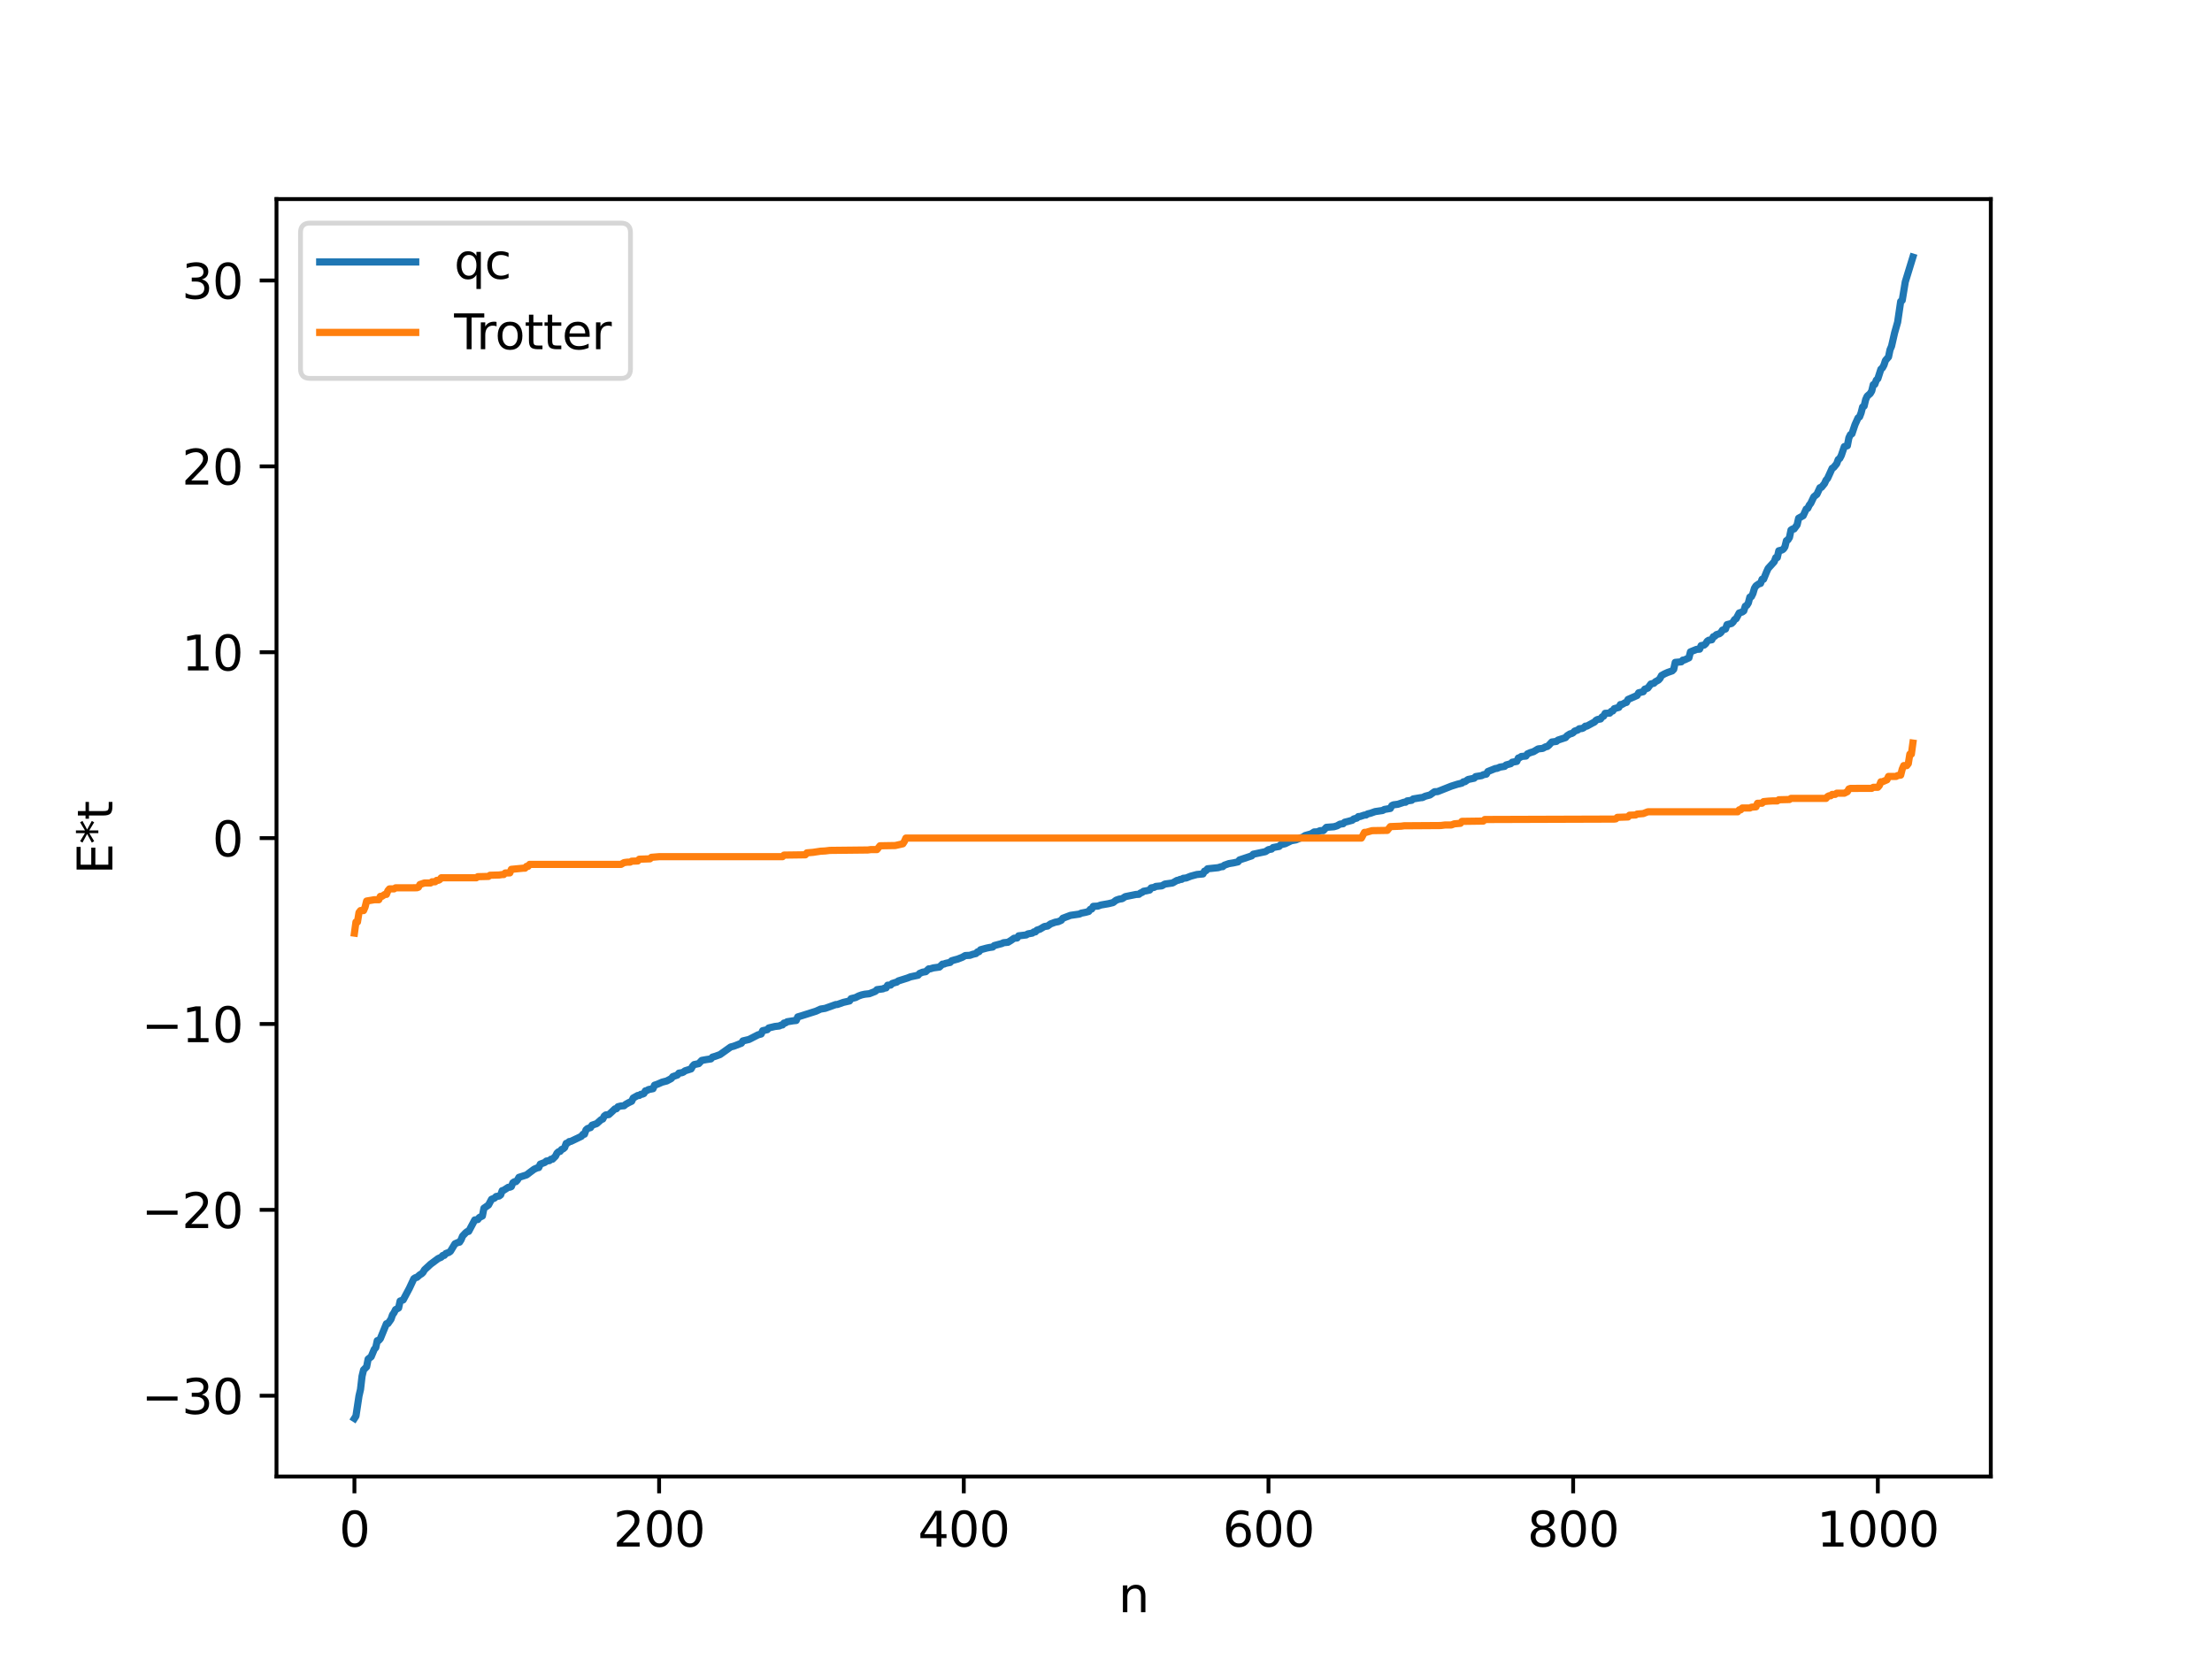 <?xml version="1.0" encoding="utf-8" standalone="no"?>
<!DOCTYPE svg PUBLIC "-//W3C//DTD SVG 1.1//EN"
  "http://www.w3.org/Graphics/SVG/1.1/DTD/svg11.dtd">
<svg xmlns:xlink="http://www.w3.org/1999/xlink" width="460.8pt" height="345.6pt" viewBox="0 0 460.8 345.6" xmlns="http://www.w3.org/2000/svg" version="1.1">
 <defs>
  <style type="text/css">*{stroke-linejoin: round; stroke-linecap: butt}</style>
 </defs>
 <g id="figure_1">
  <g id="patch_1">
   <path d="M 0 345.6 
L 460.8 345.6 
L 460.8 0 
L 0 0 
z
" style="fill: #ffffff"/>
  </g>
  <g id="axes_1">
   <g id="patch_2">
    <path d="M 57.6 307.584 
L 414.72 307.584 
L 414.72 41.472 
L 57.6 41.472 
z
" style="fill: #ffffff"/>
   </g>
   <g id="matplotlib.axis_1">
    <g id="xtick_1">
     <g id="line2d_1">
      <defs>
       <path id="md6cb9b8806" d="M 0 0 
L 0 3.5 
" style="stroke: #000000; stroke-width: 0.8"/>
      </defs>
      <g>
       <use xlink:href="#md6cb9b8806" x="73.833" y="307.584" style="stroke: #000000; stroke-width: 0.8"/>
      </g>
     </g>
     <g id="text_1">
      <!-- 0 -->
      <g transform="translate(70.651 322.182) scale(0.1 -0.1)">
       <defs>
        <path id="DejaVuSans-30" d="M 2034 4250 
Q 1547 4250 1301 3770 
Q 1056 3291 1056 2328 
Q 1056 1369 1301 889 
Q 1547 409 2034 409 
Q 2525 409 2770 889 
Q 3016 1369 3016 2328 
Q 3016 3291 2770 3770 
Q 2525 4250 2034 4250 
z
M 2034 4750 
Q 2819 4750 3233 4129 
Q 3647 3509 3647 2328 
Q 3647 1150 3233 529 
Q 2819 -91 2034 -91 
Q 1250 -91 836 529 
Q 422 1150 422 2328 
Q 422 3509 836 4129 
Q 1250 4750 2034 4750 
z
" transform="scale(0.016)"/>
       </defs>
       <use xlink:href="#DejaVuSans-30"/>
      </g>
     </g>
    </g>
    <g id="xtick_2">
     <g id="line2d_2">
      <g>
       <use xlink:href="#md6cb9b8806" x="137.304" y="307.584" style="stroke: #000000; stroke-width: 0.8"/>
      </g>
     </g>
     <g id="text_2">
      <!-- 200 -->
      <g transform="translate(127.76 322.182) scale(0.1 -0.1)">
       <defs>
        <path id="DejaVuSans-32" d="M 1228 531 
L 3431 531 
L 3431 0 
L 469 0 
L 469 531 
Q 828 903 1448 1529 
Q 2069 2156 2228 2338 
Q 2531 2678 2651 2914 
Q 2772 3150 2772 3378 
Q 2772 3750 2511 3984 
Q 2250 4219 1831 4219 
Q 1534 4219 1204 4116 
Q 875 4013 500 3803 
L 500 4441 
Q 881 4594 1212 4672 
Q 1544 4750 1819 4750 
Q 2544 4750 2975 4387 
Q 3406 4025 3406 3419 
Q 3406 3131 3298 2873 
Q 3191 2616 2906 2266 
Q 2828 2175 2409 1742 
Q 1991 1309 1228 531 
z
" transform="scale(0.016)"/>
       </defs>
       <use xlink:href="#DejaVuSans-32"/>
       <use xlink:href="#DejaVuSans-30" x="63.623"/>
       <use xlink:href="#DejaVuSans-30" x="127.246"/>
      </g>
     </g>
    </g>
    <g id="xtick_3">
     <g id="line2d_3">
      <g>
       <use xlink:href="#md6cb9b8806" x="200.775" y="307.584" style="stroke: #000000; stroke-width: 0.8"/>
      </g>
     </g>
     <g id="text_3">
      <!-- 400 -->
      <g transform="translate(191.231 322.182) scale(0.1 -0.1)">
       <defs>
        <path id="DejaVuSans-34" d="M 2419 4116 
L 825 1625 
L 2419 1625 
L 2419 4116 
z
M 2253 4666 
L 3047 4666 
L 3047 1625 
L 3713 1625 
L 3713 1100 
L 3047 1100 
L 3047 0 
L 2419 0 
L 2419 1100 
L 313 1100 
L 313 1709 
L 2253 4666 
z
" transform="scale(0.016)"/>
       </defs>
       <use xlink:href="#DejaVuSans-34"/>
       <use xlink:href="#DejaVuSans-30" x="63.623"/>
       <use xlink:href="#DejaVuSans-30" x="127.246"/>
      </g>
     </g>
    </g>
    <g id="xtick_4">
     <g id="line2d_4">
      <g>
       <use xlink:href="#md6cb9b8806" x="264.246" y="307.584" style="stroke: #000000; stroke-width: 0.8"/>
      </g>
     </g>
     <g id="text_4">
      <!-- 600 -->
      <g transform="translate(254.702 322.182) scale(0.1 -0.1)">
       <defs>
        <path id="DejaVuSans-36" d="M 2113 2584 
Q 1688 2584 1439 2293 
Q 1191 2003 1191 1497 
Q 1191 994 1439 701 
Q 1688 409 2113 409 
Q 2538 409 2786 701 
Q 3034 994 3034 1497 
Q 3034 2003 2786 2293 
Q 2538 2584 2113 2584 
z
M 3366 4563 
L 3366 3988 
Q 3128 4100 2886 4159 
Q 2644 4219 2406 4219 
Q 1781 4219 1451 3797 
Q 1122 3375 1075 2522 
Q 1259 2794 1537 2939 
Q 1816 3084 2150 3084 
Q 2853 3084 3261 2657 
Q 3669 2231 3669 1497 
Q 3669 778 3244 343 
Q 2819 -91 2113 -91 
Q 1303 -91 875 529 
Q 447 1150 447 2328 
Q 447 3434 972 4092 
Q 1497 4750 2381 4750 
Q 2619 4750 2861 4703 
Q 3103 4656 3366 4563 
z
" transform="scale(0.016)"/>
       </defs>
       <use xlink:href="#DejaVuSans-36"/>
       <use xlink:href="#DejaVuSans-30" x="63.623"/>
       <use xlink:href="#DejaVuSans-30" x="127.246"/>
      </g>
     </g>
    </g>
    <g id="xtick_5">
     <g id="line2d_5">
      <g>
       <use xlink:href="#md6cb9b8806" x="327.717" y="307.584" style="stroke: #000000; stroke-width: 0.8"/>
      </g>
     </g>
     <g id="text_5">
      <!-- 800 -->
      <g transform="translate(318.173 322.182) scale(0.1 -0.1)">
       <defs>
        <path id="DejaVuSans-38" d="M 2034 2216 
Q 1584 2216 1326 1975 
Q 1069 1734 1069 1313 
Q 1069 891 1326 650 
Q 1584 409 2034 409 
Q 2484 409 2743 651 
Q 3003 894 3003 1313 
Q 3003 1734 2745 1975 
Q 2488 2216 2034 2216 
z
M 1403 2484 
Q 997 2584 770 2862 
Q 544 3141 544 3541 
Q 544 4100 942 4425 
Q 1341 4750 2034 4750 
Q 2731 4750 3128 4425 
Q 3525 4100 3525 3541 
Q 3525 3141 3298 2862 
Q 3072 2584 2669 2484 
Q 3125 2378 3379 2068 
Q 3634 1759 3634 1313 
Q 3634 634 3220 271 
Q 2806 -91 2034 -91 
Q 1263 -91 848 271 
Q 434 634 434 1313 
Q 434 1759 690 2068 
Q 947 2378 1403 2484 
z
M 1172 3481 
Q 1172 3119 1398 2916 
Q 1625 2713 2034 2713 
Q 2441 2713 2670 2916 
Q 2900 3119 2900 3481 
Q 2900 3844 2670 4047 
Q 2441 4250 2034 4250 
Q 1625 4250 1398 4047 
Q 1172 3844 1172 3481 
z
" transform="scale(0.016)"/>
       </defs>
       <use xlink:href="#DejaVuSans-38"/>
       <use xlink:href="#DejaVuSans-30" x="63.623"/>
       <use xlink:href="#DejaVuSans-30" x="127.246"/>
      </g>
     </g>
    </g>
    <g id="xtick_6">
     <g id="line2d_6">
      <g>
       <use xlink:href="#md6cb9b8806" x="391.188" y="307.584" style="stroke: #000000; stroke-width: 0.8"/>
      </g>
     </g>
     <g id="text_6">
      <!-- 1000 -->
      <g transform="translate(378.463 322.182) scale(0.1 -0.1)">
       <defs>
        <path id="DejaVuSans-31" d="M 794 531 
L 1825 531 
L 1825 4091 
L 703 3866 
L 703 4441 
L 1819 4666 
L 2450 4666 
L 2450 531 
L 3481 531 
L 3481 0 
L 794 0 
L 794 531 
z
" transform="scale(0.016)"/>
       </defs>
       <use xlink:href="#DejaVuSans-31"/>
       <use xlink:href="#DejaVuSans-30" x="63.623"/>
       <use xlink:href="#DejaVuSans-30" x="127.246"/>
       <use xlink:href="#DejaVuSans-30" x="190.869"/>
      </g>
     </g>
    </g>
    <g id="text_7">
     <!-- n -->
     <g transform="translate(232.991 335.861) scale(0.1 -0.1)">
      <defs>
       <path id="DejaVuSans-6e" d="M 3513 2113 
L 3513 0 
L 2938 0 
L 2938 2094 
Q 2938 2591 2744 2837 
Q 2550 3084 2163 3084 
Q 1697 3084 1428 2787 
Q 1159 2491 1159 1978 
L 1159 0 
L 581 0 
L 581 3500 
L 1159 3500 
L 1159 2956 
Q 1366 3272 1645 3428 
Q 1925 3584 2291 3584 
Q 2894 3584 3203 3211 
Q 3513 2838 3513 2113 
z
" transform="scale(0.016)"/>
      </defs>
      <use xlink:href="#DejaVuSans-6e"/>
     </g>
    </g>
   </g>
   <g id="matplotlib.axis_2">
    <g id="ytick_1">
     <g id="line2d_7">
      <defs>
       <path id="mada759bd1a" d="M 0 0 
L -3.5 0 
" style="stroke: #000000; stroke-width: 0.8"/>
      </defs>
      <g>
       <use xlink:href="#mada759bd1a" x="57.6" y="290.748" style="stroke: #000000; stroke-width: 0.8"/>
      </g>
     </g>
     <g id="text_8">
      <!-- −30 -->
      <g transform="translate(29.495 294.547) scale(0.1 -0.1)">
       <defs>
        <path id="DejaVuSans-2212" d="M 678 2272 
L 4684 2272 
L 4684 1741 
L 678 1741 
L 678 2272 
z
" transform="scale(0.016)"/>
        <path id="DejaVuSans-33" d="M 2597 2516 
Q 3050 2419 3304 2112 
Q 3559 1806 3559 1356 
Q 3559 666 3084 287 
Q 2609 -91 1734 -91 
Q 1441 -91 1130 -33 
Q 819 25 488 141 
L 488 750 
Q 750 597 1062 519 
Q 1375 441 1716 441 
Q 2309 441 2620 675 
Q 2931 909 2931 1356 
Q 2931 1769 2642 2001 
Q 2353 2234 1838 2234 
L 1294 2234 
L 1294 2753 
L 1863 2753 
Q 2328 2753 2575 2939 
Q 2822 3125 2822 3475 
Q 2822 3834 2567 4026 
Q 2313 4219 1838 4219 
Q 1578 4219 1281 4162 
Q 984 4106 628 3988 
L 628 4550 
Q 988 4650 1302 4700 
Q 1616 4750 1894 4750 
Q 2613 4750 3031 4423 
Q 3450 4097 3450 3541 
Q 3450 3153 3228 2886 
Q 3006 2619 2597 2516 
z
" transform="scale(0.016)"/>
       </defs>
       <use xlink:href="#DejaVuSans-2212"/>
       <use xlink:href="#DejaVuSans-33" x="83.789"/>
       <use xlink:href="#DejaVuSans-30" x="147.412"/>
      </g>
     </g>
    </g>
    <g id="ytick_2">
     <g id="line2d_8">
      <g>
       <use xlink:href="#mada759bd1a" x="57.6" y="252.029" style="stroke: #000000; stroke-width: 0.8"/>
      </g>
     </g>
     <g id="text_9">
      <!-- −20 -->
      <g transform="translate(29.495 255.828) scale(0.1 -0.1)">
       <use xlink:href="#DejaVuSans-2212"/>
       <use xlink:href="#DejaVuSans-32" x="83.789"/>
       <use xlink:href="#DejaVuSans-30" x="147.412"/>
      </g>
     </g>
    </g>
    <g id="ytick_3">
     <g id="line2d_9">
      <g>
       <use xlink:href="#mada759bd1a" x="57.6" y="213.309" style="stroke: #000000; stroke-width: 0.8"/>
      </g>
     </g>
     <g id="text_10">
      <!-- −10 -->
      <g transform="translate(29.495 217.108) scale(0.1 -0.1)">
       <use xlink:href="#DejaVuSans-2212"/>
       <use xlink:href="#DejaVuSans-31" x="83.789"/>
       <use xlink:href="#DejaVuSans-30" x="147.412"/>
      </g>
     </g>
    </g>
    <g id="ytick_4">
     <g id="line2d_10">
      <g>
       <use xlink:href="#mada759bd1a" x="57.6" y="174.589" style="stroke: #000000; stroke-width: 0.8"/>
      </g>
     </g>
     <g id="text_11">
      <!-- 0 -->
      <g transform="translate(44.237 178.388) scale(0.1 -0.1)">
       <use xlink:href="#DejaVuSans-30"/>
      </g>
     </g>
    </g>
    <g id="ytick_5">
     <g id="line2d_11">
      <g>
       <use xlink:href="#mada759bd1a" x="57.6" y="135.869" style="stroke: #000000; stroke-width: 0.8"/>
      </g>
     </g>
     <g id="text_12">
      <!-- 10 -->
      <g transform="translate(37.875 139.669) scale(0.1 -0.1)">
       <use xlink:href="#DejaVuSans-31"/>
       <use xlink:href="#DejaVuSans-30" x="63.623"/>
      </g>
     </g>
    </g>
    <g id="ytick_6">
     <g id="line2d_12">
      <g>
       <use xlink:href="#mada759bd1a" x="57.6" y="97.15" style="stroke: #000000; stroke-width: 0.8"/>
      </g>
     </g>
     <g id="text_13">
      <!-- 20 -->
      <g transform="translate(37.875 100.949) scale(0.1 -0.1)">
       <use xlink:href="#DejaVuSans-32"/>
       <use xlink:href="#DejaVuSans-30" x="63.623"/>
      </g>
     </g>
    </g>
    <g id="ytick_7">
     <g id="line2d_13">
      <g>
       <use xlink:href="#mada759bd1a" x="57.6" y="58.43" style="stroke: #000000; stroke-width: 0.8"/>
      </g>
     </g>
     <g id="text_14">
      <!-- 30 -->
      <g transform="translate(37.875 62.229) scale(0.1 -0.1)">
       <use xlink:href="#DejaVuSans-33"/>
       <use xlink:href="#DejaVuSans-30" x="63.623"/>
      </g>
     </g>
    </g>
    <g id="text_15">
     <!-- E*t -->
     <g transform="translate(23.416 182.148) rotate(-90) scale(0.1 -0.1)">
      <defs>
       <path id="DejaVuSans-45" d="M 628 4666 
L 3578 4666 
L 3578 4134 
L 1259 4134 
L 1259 2753 
L 3481 2753 
L 3481 2222 
L 1259 2222 
L 1259 531 
L 3634 531 
L 3634 0 
L 628 0 
L 628 4666 
z
" transform="scale(0.016)"/>
       <path id="DejaVuSans-2a" d="M 3009 3897 
L 1888 3291 
L 3009 2681 
L 2828 2375 
L 1778 3009 
L 1778 1831 
L 1422 1831 
L 1422 3009 
L 372 2375 
L 191 2681 
L 1313 3291 
L 191 3897 
L 372 4206 
L 1422 3572 
L 1422 4750 
L 1778 4750 
L 1778 3572 
L 2828 4206 
L 3009 3897 
z
" transform="scale(0.016)"/>
       <path id="DejaVuSans-74" d="M 1172 4494 
L 1172 3500 
L 2356 3500 
L 2356 3053 
L 1172 3053 
L 1172 1153 
Q 1172 725 1289 603 
Q 1406 481 1766 481 
L 2356 481 
L 2356 0 
L 1766 0 
Q 1100 0 847 248 
Q 594 497 594 1153 
L 594 3053 
L 172 3053 
L 172 3500 
L 594 3500 
L 594 4494 
L 1172 4494 
z
" transform="scale(0.016)"/>
      </defs>
      <use xlink:href="#DejaVuSans-45"/>
      <use xlink:href="#DejaVuSans-2a" x="63.184"/>
      <use xlink:href="#DejaVuSans-74" x="113.184"/>
     </g>
    </g>
   </g>
   <g id="line2d_14">
    <path d="M 73.833 295.488 
L 74.15 294.994 
L 74.785 290.794 
L 75.102 289.436 
L 75.42 286.686 
L 75.737 285.376 
L 76.372 284.737 
L 76.689 283.122 
L 77.324 282.627 
L 77.958 281.091 
L 78.276 280.731 
L 78.593 279.276 
L 78.91 279.234 
L 79.228 278.873 
L 80.497 275.76 
L 80.815 275.722 
L 81.449 274.823 
L 81.767 273.902 
L 82.084 273.461 
L 82.401 272.818 
L 83.036 272.472 
L 83.353 271.028 
L 83.988 270.798 
L 85.258 268.412 
L 86.21 266.382 
L 86.527 266.169 
L 86.844 266.1 
L 87.479 265.546 
L 87.796 265.372 
L 88.114 265.072 
L 88.431 264.525 
L 89.7 263.356 
L 91.287 262.175 
L 91.922 261.9 
L 92.239 261.54 
L 92.557 261.517 
L 92.874 261.13 
L 93.509 260.898 
L 93.826 260.68 
L 94.778 259.107 
L 95.413 258.823 
L 95.73 258.767 
L 96.048 258.273 
L 96.365 257.489 
L 97 256.823 
L 97.317 256.569 
L 97.634 256.518 
L 98.904 254.136 
L 99.539 254.049 
L 99.856 253.627 
L 100.491 253.314 
L 100.808 251.696 
L 101.76 251.03 
L 102.395 249.838 
L 103.029 249.585 
L 103.347 249.255 
L 103.981 249.151 
L 104.299 248.909 
L 104.616 248.037 
L 104.934 247.952 
L 105.886 247.334 
L 106.203 247.322 
L 106.52 247.189 
L 106.838 246.401 
L 107.155 246.181 
L 107.472 246.16 
L 107.79 245.824 
L 108.107 245.263 
L 109.694 244.756 
L 110.329 244.267 
L 111.281 243.563 
L 111.915 243.285 
L 112.233 243.227 
L 112.55 242.514 
L 113.502 242.153 
L 113.82 241.87 
L 114.454 241.775 
L 114.772 241.487 
L 115.089 241.486 
L 115.724 240.852 
L 116.041 240.208 
L 116.358 239.932 
L 116.676 239.859 
L 116.993 239.452 
L 117.31 239.333 
L 117.628 239.054 
L 117.945 238.188 
L 118.262 238.103 
L 118.58 237.81 
L 118.897 237.783 
L 121.119 236.714 
L 121.436 236.295 
L 121.753 236.279 
L 122.071 235.392 
L 122.388 235.097 
L 123.023 234.892 
L 123.34 234.396 
L 124.292 234.077 
L 125.244 233.233 
L 125.562 233.118 
L 125.879 232.503 
L 126.196 232.264 
L 126.831 232.187 
L 127.466 231.605 
L 128.1 230.999 
L 128.418 230.972 
L 128.735 230.55 
L 129.37 230.394 
L 130.005 230.348 
L 130.322 230.071 
L 130.957 229.71 
L 131.591 229.408 
L 131.909 228.737 
L 132.861 228.205 
L 133.178 228.203 
L 133.496 227.962 
L 133.813 227.939 
L 134.13 227.801 
L 134.448 227.247 
L 134.765 227.185 
L 135.082 226.98 
L 136.034 226.795 
L 136.352 226.064 
L 136.986 225.85 
L 137.939 225.431 
L 138.891 225.184 
L 139.525 224.852 
L 139.843 224.679 
L 140.16 224.282 
L 141.112 223.945 
L 141.429 223.553 
L 142.064 223.461 
L 142.381 223.327 
L 142.699 223.071 
L 143.968 222.674 
L 144.286 222.102 
L 144.603 221.773 
L 145.555 221.575 
L 146.19 220.902 
L 147.142 220.729 
L 148.094 220.589 
L 148.411 220.222 
L 149.046 220.034 
L 149.998 219.684 
L 152.22 218.102 
L 152.854 217.94 
L 154.124 217.448 
L 154.441 217.328 
L 154.758 216.843 
L 156.028 216.541 
L 157.932 215.569 
L 158.567 215.4 
L 158.884 214.71 
L 159.836 214.502 
L 160.153 214.138 
L 161.423 213.835 
L 162.375 213.727 
L 162.692 213.548 
L 163.01 213.512 
L 163.327 213.117 
L 163.644 213.086 
L 163.962 212.856 
L 165.231 212.648 
L 165.866 212.584 
L 166.183 211.842 
L 166.818 211.655 
L 169.991 210.649 
L 170.943 210.21 
L 171.896 210.057 
L 174.117 209.263 
L 174.434 209.256 
L 175.704 208.808 
L 176.973 208.517 
L 177.291 208.041 
L 178.243 207.806 
L 178.877 207.478 
L 179.512 207.251 
L 180.147 207.111 
L 181.099 207.007 
L 182.051 206.635 
L 182.368 206.507 
L 182.686 206.161 
L 183.955 205.992 
L 184.272 205.825 
L 184.59 205.795 
L 184.907 205.235 
L 185.542 205.207 
L 185.859 204.884 
L 186.494 204.671 
L 186.811 204.601 
L 187.129 204.347 
L 189.033 203.746 
L 189.667 203.493 
L 191.254 203.156 
L 191.572 202.783 
L 192.206 202.522 
L 192.841 202.423 
L 193.476 201.829 
L 193.793 201.824 
L 194.428 201.632 
L 195.697 201.457 
L 196.332 200.846 
L 196.649 200.84 
L 196.967 200.691 
L 197.601 200.553 
L 197.919 200.499 
L 198.236 200.151 
L 198.871 199.963 
L 199.505 199.796 
L 200.458 199.421 
L 201.092 199.058 
L 202.044 199.014 
L 202.679 198.786 
L 203.314 198.641 
L 203.631 198.294 
L 203.948 198.258 
L 204.266 197.849 
L 205.535 197.503 
L 206.17 197.372 
L 206.805 197.286 
L 207.122 196.977 
L 208.709 196.557 
L 209.026 196.389 
L 209.978 196.293 
L 210.613 195.904 
L 211.248 195.454 
L 211.882 195.399 
L 212.2 194.953 
L 213.786 194.764 
L 214.104 194.549 
L 215.056 194.384 
L 215.373 194.129 
L 215.691 194.126 
L 216.008 193.768 
L 216.643 193.563 
L 217.277 193.178 
L 217.595 193.004 
L 218.229 192.913 
L 218.864 192.462 
L 219.816 192.112 
L 220.451 191.999 
L 221.086 191.715 
L 221.403 191.29 
L 222.99 190.688 
L 224.894 190.413 
L 225.211 190.234 
L 226.163 190.049 
L 226.798 189.874 
L 227.115 189.436 
L 227.433 189.356 
L 227.75 188.808 
L 228.702 188.759 
L 229.337 188.53 
L 230.924 188.254 
L 231.876 188.024 
L 232.51 187.527 
L 233.145 187.308 
L 233.78 187.209 
L 234.415 186.784 
L 236.636 186.333 
L 237.271 186.295 
L 237.588 186.019 
L 237.905 185.923 
L 238.223 185.668 
L 238.858 185.557 
L 239.492 185.414 
L 239.81 184.962 
L 240.444 184.855 
L 240.762 184.66 
L 242.031 184.536 
L 242.666 184.164 
L 244.253 183.942 
L 245.205 183.398 
L 245.522 183.358 
L 245.839 183.193 
L 246.157 183.185 
L 246.474 182.968 
L 247.109 182.897 
L 248.061 182.519 
L 249.33 182.176 
L 250.6 182.056 
L 250.917 181.471 
L 251.234 181.38 
L 251.552 180.984 
L 253.773 180.751 
L 254.408 180.546 
L 254.725 180.537 
L 255.043 180.24 
L 255.995 179.908 
L 256.947 179.753 
L 257.899 179.541 
L 258.216 179.137 
L 260.755 178.291 
L 261.072 177.948 
L 263.294 177.479 
L 263.611 177.414 
L 264.246 176.994 
L 264.881 176.885 
L 265.198 176.564 
L 265.833 176.435 
L 266.467 176.327 
L 266.785 175.981 
L 267.737 175.755 
L 268.372 175.441 
L 269.006 175.133 
L 269.958 174.962 
L 271.545 174.315 
L 271.862 174.063 
L 273.132 173.71 
L 273.767 173.309 
L 274.401 173.293 
L 275.036 173.036 
L 275.671 173.029 
L 276.305 172.351 
L 277.892 172.224 
L 278.527 172.037 
L 279.162 171.673 
L 279.796 171.602 
L 280.114 171.282 
L 280.748 171.133 
L 281.7 170.874 
L 282.018 170.596 
L 282.653 170.424 
L 282.97 170.108 
L 283.287 170.106 
L 284.239 169.789 
L 284.557 169.786 
L 284.874 169.562 
L 285.509 169.41 
L 286.461 169.07 
L 288.048 168.836 
L 288.365 168.626 
L 289.634 168.412 
L 289.952 167.82 
L 290.269 167.666 
L 291.221 167.539 
L 292.491 167.117 
L 292.808 167.116 
L 293.125 166.848 
L 294.077 166.714 
L 294.395 166.43 
L 295.981 166.169 
L 296.299 166.152 
L 296.934 165.858 
L 297.886 165.607 
L 298.838 164.935 
L 299.472 164.905 
L 302.329 163.771 
L 303.598 163.369 
L 304.55 163.13 
L 304.867 162.858 
L 305.185 162.839 
L 305.82 162.383 
L 307.089 162.119 
L 307.406 161.778 
L 308.676 161.574 
L 308.993 161.388 
L 309.628 161.269 
L 309.945 160.726 
L 311.532 160.087 
L 311.849 160.071 
L 312.484 159.798 
L 313.436 159.65 
L 313.753 159.353 
L 314.705 159.095 
L 315.023 158.784 
L 315.975 158.615 
L 316.292 157.912 
L 316.61 157.821 
L 316.927 157.587 
L 317.879 157.5 
L 318.196 157.048 
L 318.831 156.774 
L 319.466 156.585 
L 320.418 156.01 
L 321.37 155.905 
L 322.005 155.561 
L 322.322 155.51 
L 322.639 155.261 
L 323.274 154.576 
L 324.226 154.447 
L 324.543 154.177 
L 326.13 153.657 
L 326.448 153.269 
L 327.082 152.87 
L 327.4 152.813 
L 327.717 152.634 
L 328.034 152.299 
L 328.669 152.085 
L 328.986 151.815 
L 329.621 151.746 
L 329.939 151.576 
L 330.256 151.269 
L 330.573 151.265 
L 331.843 150.571 
L 332.16 150.421 
L 332.477 150.055 
L 332.795 149.885 
L 333.429 149.775 
L 333.747 149.337 
L 334.064 149.191 
L 334.381 148.599 
L 335.334 148.557 
L 335.651 148.179 
L 335.968 148.11 
L 336.286 147.625 
L 337.238 147.366 
L 337.555 146.768 
L 337.872 146.763 
L 338.507 146.402 
L 338.824 146.328 
L 339.142 145.715 
L 341.046 144.874 
L 341.363 144.319 
L 342.315 144.098 
L 342.633 143.565 
L 343.267 143.344 
L 343.902 142.486 
L 344.537 142.329 
L 344.854 142.018 
L 345.489 141.672 
L 345.806 141.326 
L 346.124 140.721 
L 346.758 140.373 
L 347.393 140.089 
L 348.345 139.757 
L 348.662 139.433 
L 348.98 137.985 
L 350.249 137.872 
L 350.567 137.512 
L 350.884 137.486 
L 351.836 137.043 
L 352.153 135.793 
L 353.423 135.274 
L 354.058 135.231 
L 354.375 134.493 
L 355.01 134.375 
L 355.327 134.096 
L 355.644 133.584 
L 355.962 133.371 
L 356.596 133.28 
L 356.914 132.639 
L 357.231 132.542 
L 357.548 132.212 
L 358.183 132.015 
L 358.5 131.762 
L 358.818 131.268 
L 359.453 131.042 
L 359.77 130.124 
L 360.405 129.963 
L 360.722 129.874 
L 361.039 129.571 
L 361.357 129.059 
L 361.674 128.884 
L 362.309 127.69 
L 362.943 127.49 
L 363.261 127.261 
L 363.578 126.279 
L 363.896 126.109 
L 364.213 125.599 
L 364.53 124.383 
L 364.848 124.284 
L 365.165 123.638 
L 365.482 122.556 
L 365.8 122.045 
L 366.434 121.608 
L 366.752 121.539 
L 367.069 120.674 
L 367.386 120.665 
L 368.021 119.111 
L 368.339 118.414 
L 369.608 117.013 
L 369.925 116.164 
L 370.243 116.149 
L 370.56 114.735 
L 371.195 114.585 
L 371.512 114.379 
L 371.829 113.913 
L 372.147 112.625 
L 372.464 112.457 
L 372.781 111.95 
L 373.099 110.418 
L 373.416 110.209 
L 373.734 110.196 
L 374.368 109.35 
L 374.686 107.956 
L 375.638 107.425 
L 376.272 106.038 
L 376.59 105.892 
L 376.907 105.229 
L 377.224 104.825 
L 377.859 103.484 
L 378.494 102.966 
L 379.129 101.588 
L 379.446 101.513 
L 380.081 100.728 
L 380.398 100.027 
L 380.715 99.66 
L 381.667 97.56 
L 381.985 97.38 
L 382.62 96.598 
L 382.937 95.728 
L 383.254 95.502 
L 383.572 94.89 
L 384.206 93.035 
L 384.841 92.855 
L 385.158 91.203 
L 385.476 90.546 
L 385.793 90.364 
L 386.428 88.466 
L 387.062 87.062 
L 387.38 86.839 
L 387.697 86.021 
L 388.015 84.781 
L 388.332 84.594 
L 388.649 83.247 
L 388.967 82.536 
L 389.601 81.981 
L 389.919 81.443 
L 390.236 80.124 
L 390.553 80.069 
L 390.871 79.193 
L 391.188 78.885 
L 391.823 76.918 
L 392.14 76.643 
L 392.458 76.065 
L 392.775 75.094 
L 393.41 74.36 
L 393.727 72.855 
L 394.044 72.118 
L 394.679 69.341 
L 395.314 67.102 
L 395.948 62.79 
L 396.266 62.577 
L 396.9 58.731 
L 398.487 53.568 
L 398.487 53.568 
" clip-path="url(#p34ed6e8035)" style="fill: none; stroke: #1f77b4; stroke-width: 1.5; stroke-linecap: square"/>
   </g>
   <g id="line2d_15">
    <path d="M 73.833 194.384 
L 74.15 192.074 
L 74.467 192.074 
L 74.785 190.1 
L 75.102 189.69 
L 75.737 189.69 
L 76.054 188.951 
L 76.372 187.704 
L 77.958 187.434 
L 78.91 187.434 
L 79.228 186.731 
L 79.545 186.731 
L 80.18 186.319 
L 80.497 186.319 
L 80.815 185.541 
L 81.132 185.174 
L 82.084 185.168 
L 82.401 184.951 
L 86.844 184.939 
L 87.162 184.82 
L 87.479 184.257 
L 88.431 183.937 
L 89.7 183.937 
L 90.018 183.688 
L 90.653 183.688 
L 90.97 183.398 
L 91.287 183.398 
L 91.605 183.247 
L 91.922 182.859 
L 99.221 182.859 
L 99.539 182.628 
L 101.76 182.573 
L 102.077 182.333 
L 103.981 182.279 
L 104.616 182.186 
L 104.934 182.186 
L 105.251 181.857 
L 106.203 181.84 
L 106.52 181.098 
L 109.059 180.854 
L 109.377 180.854 
L 109.694 180.479 
L 110.011 180.479 
L 110.329 180.065 
L 129.37 180.065 
L 130.005 179.694 
L 130.639 179.608 
L 131.274 179.594 
L 131.591 179.401 
L 132.861 179.357 
L 133.178 178.987 
L 135.4 178.909 
L 135.717 178.593 
L 137.304 178.461 
L 163.01 178.461 
L 163.327 178.133 
L 167.77 178.073 
L 168.087 177.667 
L 169.357 177.559 
L 170.943 177.321 
L 171.896 177.27 
L 172.848 177.153 
L 180.781 177.067 
L 181.416 176.982 
L 182.686 176.982 
L 183.32 176.193 
L 186.494 176.14 
L 188.081 175.78 
L 188.398 175.289 
L 188.715 174.589 
L 283.605 174.589 
L 284.239 173.399 
L 284.557 173.399 
L 285.826 173.038 
L 289 172.985 
L 289.634 172.196 
L 291.856 172.112 
L 292.491 172.025 
L 300.107 171.975 
L 301.059 171.857 
L 302.329 171.857 
L 302.963 171.62 
L 304.233 171.511 
L 304.55 171.105 
L 308.993 171.045 
L 309.31 170.717 
L 336.286 170.628 
L 336.603 170.585 
L 336.92 170.269 
L 339.142 170.191 
L 339.459 169.821 
L 340.729 169.777 
L 341.046 169.584 
L 342.315 169.484 
L 343.267 169.113 
L 361.991 169.113 
L 362.309 168.699 
L 362.626 168.699 
L 362.943 168.324 
L 364.53 168.324 
L 364.848 168.153 
L 365.8 168.08 
L 366.117 167.338 
L 367.069 167.322 
L 367.386 166.993 
L 368.339 166.899 
L 369.291 166.845 
L 370.243 166.845 
L 370.56 166.605 
L 372.781 166.551 
L 373.099 166.319 
L 380.398 166.319 
L 380.715 165.931 
L 381.033 165.78 
L 381.35 165.78 
L 381.667 165.491 
L 382.302 165.491 
L 382.62 165.241 
L 384.206 165.241 
L 384.841 164.922 
L 385.158 164.358 
L 385.476 164.239 
L 389.919 164.227 
L 390.236 164.01 
L 391.188 164.004 
L 391.505 163.638 
L 391.823 162.86 
L 392.14 162.86 
L 393.092 162.448 
L 393.41 161.744 
L 394.996 161.744 
L 395.314 161.551 
L 395.948 161.474 
L 396.266 160.227 
L 396.583 159.489 
L 397.218 159.489 
L 397.535 159.078 
L 397.853 157.104 
L 398.17 157.104 
L 398.487 154.794 
L 398.487 154.794 
" clip-path="url(#p34ed6e8035)" style="fill: none; stroke: #ff7f0e; stroke-width: 1.5; stroke-linecap: square"/>
   </g>
   <g id="patch_3">
    <path d="M 57.6 307.584 
L 57.6 41.472 
" style="fill: none; stroke: #000000; stroke-width: 0.8; stroke-linejoin: miter; stroke-linecap: square"/>
   </g>
   <g id="patch_4">
    <path d="M 414.72 307.584 
L 414.72 41.472 
" style="fill: none; stroke: #000000; stroke-width: 0.8; stroke-linejoin: miter; stroke-linecap: square"/>
   </g>
   <g id="patch_5">
    <path d="M 57.6 307.584 
L 414.72 307.584 
" style="fill: none; stroke: #000000; stroke-width: 0.8; stroke-linejoin: miter; stroke-linecap: square"/>
   </g>
   <g id="patch_6">
    <path d="M 57.6 41.472 
L 414.72 41.472 
" style="fill: none; stroke: #000000; stroke-width: 0.8; stroke-linejoin: miter; stroke-linecap: square"/>
   </g>
   <g id="legend_1">
    <g id="patch_7">
     <path d="M 64.6 78.828 
L 129.342 78.828 
Q 131.342 78.828 131.342 76.828 
L 131.342 48.472 
Q 131.342 46.472 129.342 46.472 
L 64.6 46.472 
Q 62.6 46.472 62.6 48.472 
L 62.6 76.828 
Q 62.6 78.828 64.6 78.828 
z
" style="fill: #ffffff; opacity: 0.8; stroke: #cccccc; stroke-linejoin: miter"/>
    </g>
    <g id="line2d_16">
     <path d="M 66.6 54.57 
L 76.6 54.57 
L 86.6 54.57 
" style="fill: none; stroke: #1f77b4; stroke-width: 1.5; stroke-linecap: square"/>
    </g>
    <g id="text_16">
     <!-- qc -->
     <g transform="translate(94.6 58.07) scale(0.1 -0.1)">
      <defs>
       <path id="DejaVuSans-71" d="M 947 1747 
Q 947 1113 1208 752 
Q 1469 391 1925 391 
Q 2381 391 2643 752 
Q 2906 1113 2906 1747 
Q 2906 2381 2643 2742 
Q 2381 3103 1925 3103 
Q 1469 3103 1208 2742 
Q 947 2381 947 1747 
z
M 2906 525 
Q 2725 213 2448 61 
Q 2172 -91 1784 -91 
Q 1150 -91 751 415 
Q 353 922 353 1747 
Q 353 2572 751 3078 
Q 1150 3584 1784 3584 
Q 2172 3584 2448 3432 
Q 2725 3281 2906 2969 
L 2906 3500 
L 3481 3500 
L 3481 -1331 
L 2906 -1331 
L 2906 525 
z
" transform="scale(0.016)"/>
       <path id="DejaVuSans-63" d="M 3122 3366 
L 3122 2828 
Q 2878 2963 2633 3030 
Q 2388 3097 2138 3097 
Q 1578 3097 1268 2742 
Q 959 2388 959 1747 
Q 959 1106 1268 751 
Q 1578 397 2138 397 
Q 2388 397 2633 464 
Q 2878 531 3122 666 
L 3122 134 
Q 2881 22 2623 -34 
Q 2366 -91 2075 -91 
Q 1284 -91 818 406 
Q 353 903 353 1747 
Q 353 2603 823 3093 
Q 1294 3584 2113 3584 
Q 2378 3584 2631 3529 
Q 2884 3475 3122 3366 
z
" transform="scale(0.016)"/>
      </defs>
      <use xlink:href="#DejaVuSans-71"/>
      <use xlink:href="#DejaVuSans-63" x="63.477"/>
     </g>
    </g>
    <g id="line2d_17">
     <path d="M 66.6 69.249 
L 76.6 69.249 
L 86.6 69.249 
" style="fill: none; stroke: #ff7f0e; stroke-width: 1.5; stroke-linecap: square"/>
    </g>
    <g id="text_17">
     <!-- Trotter -->
     <g transform="translate(94.6 72.749) scale(0.1 -0.1)">
      <defs>
       <path id="DejaVuSans-54" d="M -19 4666 
L 3928 4666 
L 3928 4134 
L 2272 4134 
L 2272 0 
L 1638 0 
L 1638 4134 
L -19 4134 
L -19 4666 
z
" transform="scale(0.016)"/>
       <path id="DejaVuSans-72" d="M 2631 2963 
Q 2534 3019 2420 3045 
Q 2306 3072 2169 3072 
Q 1681 3072 1420 2755 
Q 1159 2438 1159 1844 
L 1159 0 
L 581 0 
L 581 3500 
L 1159 3500 
L 1159 2956 
Q 1341 3275 1631 3429 
Q 1922 3584 2338 3584 
Q 2397 3584 2469 3576 
Q 2541 3569 2628 3553 
L 2631 2963 
z
" transform="scale(0.016)"/>
       <path id="DejaVuSans-6f" d="M 1959 3097 
Q 1497 3097 1228 2736 
Q 959 2375 959 1747 
Q 959 1119 1226 758 
Q 1494 397 1959 397 
Q 2419 397 2687 759 
Q 2956 1122 2956 1747 
Q 2956 2369 2687 2733 
Q 2419 3097 1959 3097 
z
M 1959 3584 
Q 2709 3584 3137 3096 
Q 3566 2609 3566 1747 
Q 3566 888 3137 398 
Q 2709 -91 1959 -91 
Q 1206 -91 779 398 
Q 353 888 353 1747 
Q 353 2609 779 3096 
Q 1206 3584 1959 3584 
z
" transform="scale(0.016)"/>
       <path id="DejaVuSans-65" d="M 3597 1894 
L 3597 1613 
L 953 1613 
Q 991 1019 1311 708 
Q 1631 397 2203 397 
Q 2534 397 2845 478 
Q 3156 559 3463 722 
L 3463 178 
Q 3153 47 2828 -22 
Q 2503 -91 2169 -91 
Q 1331 -91 842 396 
Q 353 884 353 1716 
Q 353 2575 817 3079 
Q 1281 3584 2069 3584 
Q 2775 3584 3186 3129 
Q 3597 2675 3597 1894 
z
M 3022 2063 
Q 3016 2534 2758 2815 
Q 2500 3097 2075 3097 
Q 1594 3097 1305 2825 
Q 1016 2553 972 2059 
L 3022 2063 
z
" transform="scale(0.016)"/>
      </defs>
      <use xlink:href="#DejaVuSans-54"/>
      <use xlink:href="#DejaVuSans-72" x="46.334"/>
      <use xlink:href="#DejaVuSans-6f" x="85.197"/>
      <use xlink:href="#DejaVuSans-74" x="146.379"/>
      <use xlink:href="#DejaVuSans-74" x="185.588"/>
      <use xlink:href="#DejaVuSans-65" x="224.797"/>
      <use xlink:href="#DejaVuSans-72" x="286.32"/>
     </g>
    </g>
   </g>
  </g>
 </g>
 <defs>
  <clipPath id="p34ed6e8035">
   <rect x="57.6" y="41.472" width="357.12" height="266.112"/>
  </clipPath>
 </defs>
</svg>
